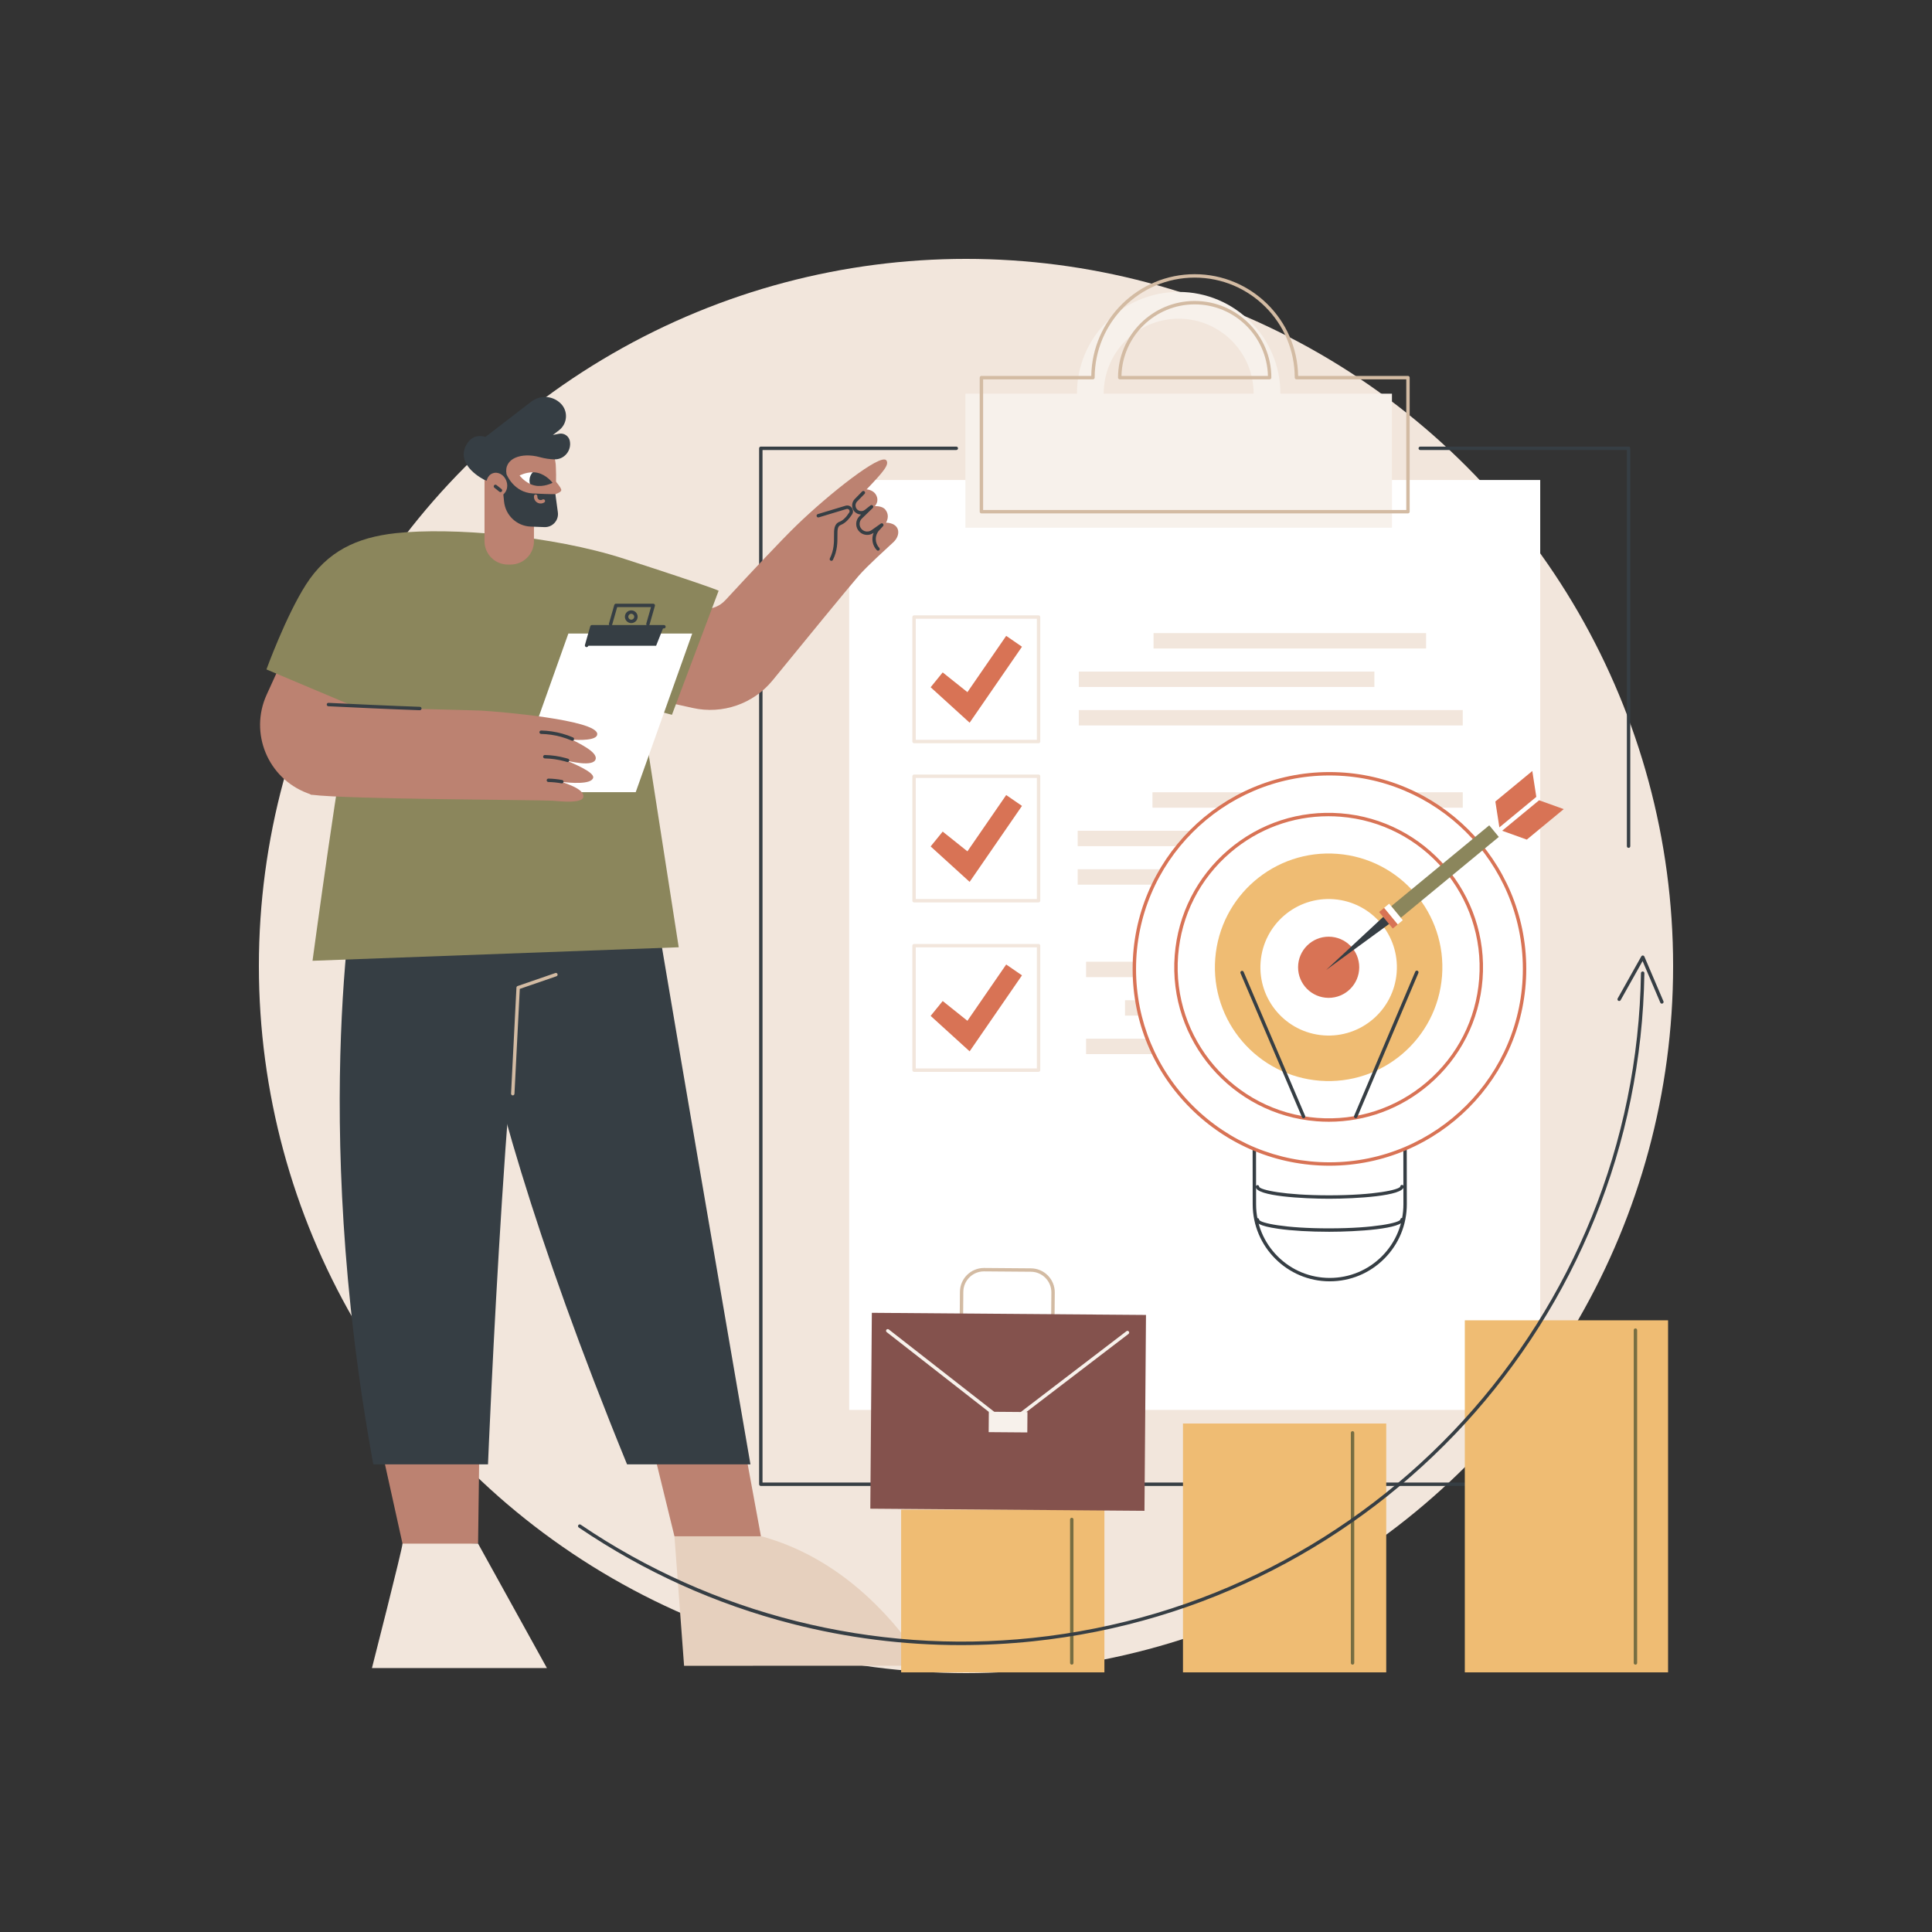 <?xml version="1.0" encoding="utf-8"?>
<!-- Generator: Adobe Illustrator 25.4.1, SVG Export Plug-In . SVG Version: 6.00 Build 0)  -->
<svg version="1.1" id="Illustration" xmlns="http://www.w3.org/2000/svg" xmlns:xlink="http://www.w3.org/1999/xlink" x="0px"
	 y="0px" viewBox="0 0 2500 2500" style="enable-background:new 0 0 2500 2500;" xml:space="preserve">
<rect x="0" y="0" width="2500" height="2500" fill="#333333" stroke="none"/>
<style type="text/css">
	.st0{fill:#F2E6DC;}
	.st1{fill:#363E44;}
	.st2{fill:#FFFFFF;}
	.st3{fill:#F7F1EB;}
	.st4{fill:#D3BBA3;}
	.st5{fill:#D87355;}
	.st6{fill:#BC8271;}
	.st7{fill:#E6D0BE;}
	.st8{fill:#8B865C;}
	.st9{clip-path:url(#SVGID_00000023979208159531914870000003577583529441520043_);fill:#363E44;}
	.st10{fill:#EFBC73;}
	.st11{fill:#776E42;}
	.st12{fill:#84524D;}
</style>
<g id="Sales_plan_for_business_1_">
	<circle class="st0" cx="1250" cy="1250" r="915"/>
	<g>
		<g>
			<g>
				<path class="st1" d="M1894.9,1922.83H984.5c-1.22,0-2.2-0.99-2.2-2.2V580.11c0-1.22,0.99-2.2,2.2-2.2h252.98
					c1.22,0,2.2,0.99,2.2,2.2s-0.99,2.2-2.2,2.2H986.7v1336.1h908.2c1.22,0,2.2,0.99,2.2,2.2
					C1897.11,1921.84,1896.12,1922.83,1894.9,1922.83z"/>
				<path class="st1" d="M2107.37,1097.14c-1.22,0-2.2-0.99-2.2-2.2V582.32H1837.8c-1.22,0-2.2-0.99-2.2-2.2s0.99-2.2,2.2-2.2
					h269.57c1.22,0,2.2,0.99,2.2,2.2v514.82C2109.58,1096.16,2108.59,1097.14,2107.37,1097.14z"/>
			</g>
			<g>
				
					<rect x="1098.83" y="621.12" transform="matrix(-1 -1.224647e-16 1.224647e-16 -1 3091.87 2445.534)" class="st2" width="894.21" height="1203.3"/>
				<path class="st3" d="M1656.83,509.39L1656.83,509.39c0-72.7-58.94-131.64-131.64-131.64c-72.7,0-131.64,58.94-131.64,131.64l0,0
					H1249.2v173.48h551.98V509.39H1656.83z M1428.19,509.39c0-53.57,43.43-97,97-97c53.57,0,97,43.43,97,97l0,0H1428.19
					L1428.19,509.39z"/>
				<path class="st4" d="M1821.92,664.33h-551.98c-1.22,0-2.2-0.99-2.2-2.2V488.64c0-1.22,0.99-2.2,2.2-2.2h142.16
					c1.18-72.79,60.76-131.64,133.83-131.64c73.07,0,132.65,58.85,133.83,131.64h142.16c1.22,0,2.2,0.99,2.2,2.2v173.48
					C1824.13,663.34,1823.14,664.33,1821.92,664.33z M1272.15,659.92h547.57V490.85h-142.14c-1.22,0-2.2-0.99-2.2-2.2
					c0-71.37-58.06-129.43-129.44-129.43c-71.37,0-129.44,58.06-129.44,129.43c0,1.22-0.99,2.2-2.2,2.2h-142.14V659.92z
					 M1679.78,488.64h0.02H1679.78z M1642.93,490.85h-194c-1.22,0-2.2-0.99-2.2-2.2c0-54.7,44.5-99.2,99.2-99.2
					c54.7,0,99.2,44.5,99.2,99.2C1645.14,489.86,1644.15,490.85,1642.93,490.85z M1451.17,486.44h189.53
					c-1.18-51.25-43.24-92.59-94.77-92.59C1494.4,393.85,1452.34,435.19,1451.17,486.44z"/>
			</g>
			<g>
				<g>
					<rect x="1405.38" y="1244.47" class="st0" width="324.58" height="19.93"/>
					<rect x="1455.75" y="1294.27" class="st0" width="399.04" height="19.93"/>
					<rect x="1405.38" y="1344.06" class="st0" width="383.93" height="19.93"/>
				</g>
				<g>
					<rect x="1491.28" y="1025.21" class="st0" width="401.53" height="19.93"/>
					<rect x="1394.52" y="1075.01" class="st0" width="383.93" height="19.93"/>
					<rect x="1394.52" y="1124.8" class="st0" width="450.83" height="19.93"/>
				</g>
				<g>
					<rect x="1492.7" y="819.23" class="st0" width="352.65" height="19.93"/>
					<rect x="1395.94" y="869.02" class="st0" width="382.51" height="19.93"/>
					<rect x="1395.94" y="918.82" class="st0" width="496.86" height="19.93"/>
				</g>
			</g>
			<g>
				<g>
					<path class="st0" d="M1343.92,1386.97h-161.14c-1.22,0-2.2-0.99-2.2-2.2V1223.7c0-1.22,0.99-2.2,2.2-2.2h161.14
						c1.22,0,2.2,0.99,2.2,2.2v161.07C1346.12,1385.98,1345.13,1386.97,1343.92,1386.97z M1184.98,1382.56h156.73V1225.9h-156.73
						V1382.56z"/>
					<polygon class="st5" points="1254.7,1360.42 1204.25,1314.55 1219.84,1295.34 1251.83,1320.9 1302.02,1248.05 1322.44,1262.1 
											"/>
				</g>
				<g>
					<path class="st0" d="M1343.92,1167.71h-161.14c-1.22,0-2.2-0.99-2.2-2.2v-161.06c0-1.22,0.99-2.2,2.2-2.2h161.14
						c1.22,0,2.2,0.99,2.2,2.2v161.06C1346.12,1166.72,1345.13,1167.71,1343.92,1167.71z M1184.98,1163.3h156.73v-156.65h-156.73
						V1163.3z"/>
					<polygon class="st5" points="1254.7,1141.15 1204.25,1095.29 1219.84,1076.08 1251.83,1101.64 1302.02,1028.79 
						1322.44,1042.84 					"/>
				</g>
				<g>
					<path class="st0" d="M1343.92,961.72h-161.14c-1.22,0-2.2-0.99-2.2-2.2V798.46c0-1.22,0.99-2.2,2.2-2.2h161.14
						c1.22,0,2.2,0.99,2.2,2.2v161.06C1346.12,960.74,1345.13,961.72,1343.92,961.72z M1184.98,957.31h156.73V800.66h-156.73V957.31
						z"/>
					<polygon class="st5" points="1254.7,935.17 1204.25,889.3 1219.84,870.09 1251.83,895.65 1302.02,822.8 1322.44,836.86 					
						"/>
				</g>
			</g>
		</g>
	</g>
	<g>
		<g>
			<polygon class="st6" points="490.98,1862.32 522.12,2003.22 618.63,1997.44 620.52,1853.32 			"/>
			<polygon class="st6" points="837.68,1844.67 872.73,1987.94 985.56,1992.89 958.26,1844.63 			"/>
			<path class="st7" d="M872.73,1987.94l12.47,167.59l311.93-0.11c-42.23-64.87-110.91-139.77-211.94-167.51L872.73,1987.94z"/>
			<path class="st0" d="M520.84,1997.44c0,6.13-39.54,161-39.54,161h226.4l-89.06-161H520.84z"/>
			<path class="st1" d="M597.38,1096.38c0,0-30.81,199.78,214.02,798.48h159.68c0,0-126.31-731.01-139.8-823.22L597.38,1096.38z"/>
			<path class="st1" d="M461.74,1125.62c0,0-61.9,314.95,21.31,769.24h148.43c0,0,26.62-659.04,64.85-758L461.74,1125.62z"/>
			<path class="st4" d="M663.51,1417.43c-0.04,0-0.08,0-0.11,0c-1.22-0.06-2.15-1.1-2.09-2.31l6.97-137.22
				c0.05-0.9,0.63-1.68,1.48-1.97l48.86-16.83c1.15-0.4,2.41,0.21,2.8,1.37c0.4,1.15-0.22,2.41-1.37,2.8l-47.45,16.35l-6.89,135.73
				C665.65,1416.52,664.68,1417.43,663.51,1417.43z"/>
		</g>
		<g>
			<path class="st6" d="M397.44,1026.21l6.03,2.29l108.74-150.17l-112.2-100.11l-54.96,120.73
				C322.46,948.53,346.49,1006.88,397.44,1026.21z"/>
			<g>
				<g>
					<path class="st6" d="M848.79,757.49c0,0,58.12,53.47,90.11,18.86c33.22-35.94,72-77.34,92.12-96.81
						c41.47-40.14,108.54-93.36,115.86-83.89c4.17,5.4-3.47,14.55-25.54,37.65c2.28-0.05,9.24,1.5,12.29,7.14
						c4.51,8.35-1.23,13.85-1.51,14.57c0.77-0.08,9.62-0.53,13.59,4.55c4.47,5.72,3.54,11.81,0.8,16.8
						c1.92-0.14,10.18,0.62,13.74,5.68c4.63,6.59,0.95,14.71-3.9,19.26c-8.89,8.35-33.75,30.57-45.39,44
						c-14.49,16.71-71.28,86.14-111.11,134.95c-24.92,30.55-64.93,44.42-103.42,35.87l-45.92-10.21L848.79,757.49z"/>
					<path class="st1" d="M1075.81,725.71c-0.33,0-0.67-0.08-0.99-0.23c-1.09-0.54-1.53-1.87-0.98-2.96
						c5.46-10.88,5.41-20.85,5.37-28.85c-0.04-8.42-0.08-15.7,7.31-18.57c4.17-1.62,8.45-5.74,12.37-11.93
						c1.04-1.63,0.15-3.04-0.15-3.44c-0.63-0.83-1.83-1.55-3.34-1.1l-35.91,10.85c-1.17,0.35-2.4-0.31-2.75-1.47
						c-0.35-1.16,0.31-2.4,1.47-2.75l35.91-10.85c3.03-0.91,6.22,0.13,8.13,2.65c1.9,2.5,2.04,5.83,0.37,8.47
						c-4.5,7.08-9.37,11.68-14.5,13.67c-4.37,1.69-4.55,5.88-4.5,14.43c0.04,8.03,0.09,19.03-5.84,30.85
						C1077.4,725.27,1076.62,725.71,1075.81,725.71z"/>
					<path class="st1" d="M1136.16,712.58c-0.59,0-1.17-0.23-1.6-0.69c-5.79-6.12-7.17-14.96-4.13-22.38l-0.12,0.08
						c-5.6,3.96-13.22,3.35-18.13-1.45c-2.76-2.7-4.28-6.32-4.27-10.18s1.54-7.47,4.31-10.16l2.07-2.01
						c-3.38-0.05-6.71-1.53-8.99-4.31c-3.79-4.66-3.49-11.41,0.71-15.7l9.61-9.82c0.85-0.87,2.25-0.89,3.12-0.03
						c0.87,0.85,0.88,2.25,0.03,3.12l-9.61,9.82c-2.63,2.69-2.82,6.91-0.44,9.83c2.52,3.09,7.12,3.6,10.27,1.15l7.46-5.84
						c0.92-0.73,2.25-0.6,3.02,0.29c0.77,0.88,0.72,2.21-0.12,3.03l-14.06,13.66c-1.91,1.85-2.96,4.34-2.97,7.01
						c0,2.66,1.04,5.15,2.94,7.02c3.38,3.31,8.64,3.72,12.5,1l12.02-8.5c0.92-0.65,2.19-0.5,2.93,0.34
						c0.74,0.85,0.73,2.12-0.03,2.95l-5.07,5.51c-5.86,6.37-5.79,16.28,0.15,22.57c0.84,0.88,0.8,2.28-0.09,3.12
						C1137.25,712.38,1136.71,712.58,1136.16,712.58z"/>
				</g>
			</g>
			<path class="st8" d="M455.24,912.84l-110.47-46.6c0,0,25.08-69,51.05-109.65c27.51-43.05,65.59-61.19,116.38-66.69
				c72.13-7.8,202.28,3.02,295.16,33.07c117.37,37.97,122.55,41.43,122.55,41.43l-60.41,160.53l-39.7-10.36l48.46,311.19
				l-473.85,17.48C404.42,1243.24,441.44,968.08,455.24,912.84z"/>
			<g>
				<polygon class="st2" points="822.62,1025.04 662.38,1025.04 735.47,819.81 895.72,819.81 				"/>
				<polygon class="st1" points="849.01,835.59 758.24,835.59 766.57,810.29 859.07,810.29 				"/>
				<path class="st1" d="M759.04,837.37c-0.2,0-0.4-0.03-0.61-0.08c-1.17-0.34-1.85-1.55-1.52-2.73l6.9-24.16
					c0.27-0.95,1.14-1.6,2.12-1.6h93.21c1.22,0,2.2,0.99,2.2,2.2s-0.99,2.2-2.2,2.2H767.6l-6.44,22.57
					C760.88,836.74,760,837.37,759.04,837.37z"/>
				<path class="st1" d="M790.11,809.76c-0.2,0-0.4-0.03-0.61-0.08c-1.17-0.34-1.85-1.55-1.52-2.73l6.9-24.16
					c0.27-0.95,1.14-1.6,2.12-1.6h48.33c0.69,0,1.34,0.33,1.76,0.88c0.42,0.55,0.55,1.27,0.36,1.93l-6.91,24.16
					c-0.34,1.17-1.57,1.84-2.73,1.52c-1.17-0.34-1.85-1.56-1.52-2.73l6.1-21.35h-43.75l-6.44,22.56
					C791.95,809.12,791.07,809.76,790.11,809.76z"/>
				<path class="st1" d="M816.86,806.3c-4.55,0-8.25-3.7-8.25-8.24c0-4.55,3.7-8.25,8.25-8.25c4.55,0,8.24,3.7,8.24,8.25
					C825.11,802.6,821.41,806.3,816.86,806.3z M816.86,794.22c-2.12,0-3.84,1.72-3.84,3.84c0,2.11,1.72,3.83,3.84,3.83
					c2.11,0,3.83-1.72,3.83-3.83C820.7,795.94,818.98,794.22,816.86,794.22z"/>
			</g>
			<g>
				<path class="st6" d="M425.19,912.86c54.82,3.67,184.36,5.91,197,6.63c23.62,1.35,150.2,11.89,150.66,30.32
					c0.22,8.81-24.26,7.88-32.52,7.32c6.45,3.74,32.8,15.41,30.48,25.01c-2.73,11.28-36.25,2.17-36.86,2.36
					c6.94,3.13,35.09,14.49,33.63,21.75c-1.9,9.45-31.26,6.74-40.01,5.52c0.75,1.32,29.04,8.21,27.25,19.57
					c-1.31,8.34-28.24,5.81-39.93,4.75c-20.99-1.18-265.83-1.74-311.32-7.66C385.75,1026.13,401.1,930.03,425.19,912.86z"/>
				<path class="st1" d="M543.27,919.03c-0.03,0-0.05,0-0.08,0c-27.98-0.92-100.69-4.15-118.31-5.14c-1.22-0.07-2.15-1.11-2.08-2.32
					c0.06-1.22,1.1-2.18,2.32-2.08c17.6,0.98,90.25,4.22,118.21,5.13c1.22,0.04,2.17,1.06,2.13,2.28
					C545.43,918.08,544.46,919.03,543.27,919.03z"/>
				<g>
					<path class="st1" d="M740.66,958.48c-0.29,0-0.59-0.06-0.87-0.18c-4.47-1.92-9.09-3.54-13.75-4.83
						c-8.39-2.31-17.09-3.58-25.85-3.77c-1.22-0.03-2.18-1.04-2.16-2.25c0.03-1.2,1.01-2.16,2.2-2.16c0.02,0,0.03,0,0.05,0
						c9.12,0.2,18.18,1.52,26.92,3.93c4.85,1.33,9.67,3.02,14.32,5.02c1.12,0.48,1.64,1.78,1.16,2.9
						C742.33,957.98,741.52,958.48,740.66,958.48z"/>
					<path class="st1" d="M734.44,986.13c-0.21,0-0.43-0.03-0.65-0.1c-0.98-0.3-1.97-0.59-2.99-0.87
						c-8.38-2.3-17.07-3.57-25.85-3.77c-1.22-0.03-2.18-1.04-2.16-2.25c0.03-1.2,1.01-2.16,2.2-2.16c0.01,0,0.03,0,0.05,0
						c9.14,0.2,18.19,1.53,26.92,3.93c1.06,0.29,2.09,0.59,3.11,0.9c1.16,0.36,1.82,1.59,1.46,2.76
						C736.26,985.52,735.39,986.13,734.44,986.13z"/>
					<path class="st1" d="M727,1013.69c-0.13,0-0.27-0.01-0.4-0.04c-5.59-1.03-11.32-1.62-17.05-1.75
						c-1.22-0.03-2.18-1.04-2.16-2.25c0.03-1.21,0.96-2.1,2.25-2.16c5.96,0.13,11.93,0.74,17.75,1.82c1.2,0.22,1.99,1.37,1.77,2.57
						C728.97,1012.95,728.04,1013.69,727,1013.69z"/>
				</g>
			</g>
		</g>
		<g>
			<path class="st6" d="M707.38,673.1c-14.78,10.5-56.54-18-56.54-18l-23.89-49.97c0-25.5,20.67-46.18,46.18-46.18
				c25.5,0,46.18,20.68,46.18,46.18C719.32,605.13,722.44,662.41,707.38,673.1z"/>
			<path class="st6" d="M657.13,730.51h3.63c16.66,0,30.17-13.51,30.17-30.17V586.58h-63.97v113.75
				C626.96,717,640.47,730.51,657.13,730.51z"/>
			<path class="st6" d="M714.01,617.27c0,0,12.95,13.57,12.26,17.15c-0.82,4.28-15.25,6.89-15.25,6.89S714.36,617.3,714.01,617.27z"
				/>
			<g>
				<path class="st2" d="M672.34,615.3c0,0,7.73-4.16,17.05-4.16c1.98,0-1.76,15.87-3.64,14.97
					C677.47,622.16,672.34,615.3,672.34,615.3z"/>
				<g>
					<defs>
						<path id="SVGID_1_" d="M672.34,615.3c0,0,11.37-6.12,23.16-3.51c11.79,2.6,19.52,12.94,19.52,12.94s-11.37,6.12-23.16,3.51
							C680.07,625.63,672.34,615.3,672.34,615.3z"/>
					</defs>
					<clipPath id="SVGID_00000165232020765486597430000000235154661614880403_">
						<use xlink:href="#SVGID_1_"  style="overflow:visible;"/>
					</clipPath>
					<path style="clip-path:url(#SVGID_00000165232020765486597430000000235154661614880403_);fill:#363E44;" d="M689.78,610.73
						c6.16-6.16,16.16-6.16,22.32,0c6.16,6.16,6.16,16.16,0,22.32c-6.16,6.16-16.16,6.16-22.32,0
						C683.62,626.89,683.62,616.89,689.78,610.73z"/>
				</g>
			</g>
			<path class="st1" d="M655.44,613.72c0,0,9.13,23.47,33.91,24.78c24.78,1.3,29.32,0.86,29.32,0.86l3.2,23.57
				c1.41,10.39-6.9,19.55-17.38,19.15l-17.74-0.67c-17.95-0.68-32.66-14.47-34.49-32.34l-2.02-19.7l-23.26-8.38
				c0,0-38.11-18.31-23.69-45.09c9.13-16.95,24.78-10.43,24.78-10.43l59.36-45.74c11.55-8.9,27.9-7.84,38.21,2.47v0
				c9.81,9.81,8.78,26-2.2,34.49l-7.99,6.18l7.94-1.59c6.42-1.28,12.66,2.88,13.94,9.3l0,0c2.51,12.54-7.27,24.26-20.05,23.83
				c-5.7-0.19-12.09-0.99-18.79-2.85C675,585.03,651.53,592.86,655.44,613.72z"/>
			<path class="st6" d="M655.36,622.57c2.83,8.05-0.47,16.54-7.37,18.97c-6.9,2.43-14.79-2.13-17.62-10.18
				c-2.83-8.05,0.47-16.54,7.37-18.97C644.64,609.96,652.53,614.52,655.36,622.57z"/>
			<path class="st6" d="M699.59,651.51c-1.64,0-3.28-0.46-4.71-1.39c-2.75-1.78-4.28-5.05-3.89-8.32c0.14-1.21,1.24-2.09,2.45-1.93
				c1.21,0.14,2.07,1.24,1.93,2.45c-0.19,1.62,0.56,3.23,1.91,4.11c1.4,0.91,3.23,0.91,4.65-0.01c1.02-0.66,2.39-0.36,3.05,0.67
				c0.66,1.02,0.36,2.39-0.67,3.05C702.88,651.05,701.23,651.51,699.59,651.51z"/>
			<path class="st1" d="M647.61,636.79c-0.48,0-0.97-0.16-1.38-0.48l-6.52-5.21c-0.95-0.76-1.1-2.15-0.34-3.1
				c0.76-0.95,2.15-1.1,3.1-0.34l6.52,5.21c0.95,0.76,1.1,2.15,0.34,3.1C648.9,636.51,648.26,636.79,647.61,636.79z"/>
		</g>
	</g>
	<g>
		<g>
			<path class="st1" d="M1720.69,1658.04c-54.93,0-99.65-44.65-99.72-99.6l-0.13-97.52c0-1.22,0.98-2.2,2.2-2.21l195.04-0.25h0
				c0.58,0,1.14,0.23,1.56,0.64c0.41,0.41,0.65,0.97,0.65,1.56l0.13,97.52c0.03,26.64-10.3,51.69-29.12,70.55
				c-18.81,18.86-43.84,29.27-70.48,29.3C1720.78,1658.04,1720.73,1658.04,1720.69,1658.04z M1625.25,1463.12l0.12,95.32
				c0.03,25.46,9.98,49.38,28,67.36c18,17.95,41.9,27.83,67.31,27.83c0.04,0,0.08,0,0.13,0c25.46-0.03,49.38-9.98,67.36-28
				c17.98-18.03,27.86-41.98,27.83-67.44l-0.12-95.32L1625.25,1463.12z"/>
			<path class="st1" d="M1719.86,1593.91c-24.75,0-48.01-1.36-65.57-3.85c-25.96-3.68-29.29-8.13-29.3-11.59
				c0-1.22,0.98-2.2,2.2-2.21h0c1.22,0,2.2,0.99,2.2,2.2c1.23,3.97,32.85,11.15,91.32,11.03c58.52-0.08,90.07-7.3,91.3-11.33
				c0-1.22,0.98-2.18,2.2-2.18c0,0,0,0,0,0c1.22,0,2.2,1.01,2.2,2.23c0.02,12.31-62.59,15.64-95.7,15.69
				C1720.44,1593.91,1720.15,1593.91,1719.86,1593.91z"/>
			<path class="st1" d="M1720.02,1551.16c-33.27,0-95.06-3.21-95.08-15.44c0-1.22,0.98-2.2,2.2-2.21h0c1.22,0,2.2,0.98,2.2,2.2
				c1.22,3.95,32.48,11.03,90.4,11.03c0.31,0,0.61,0,0.92,0c58.51-0.08,90.07-7.3,91.3-11.33c0-1.22,0.98-2.18,2.2-2.18c0,0,0,0,0,0
				c1.22,0,2.2,1.01,2.2,2.23c0.02,12.31-62.59,15.64-95.7,15.69C1720.46,1551.16,1720.24,1551.16,1720.02,1551.16z"/>
		</g>
		<g>
			
				<ellipse transform="matrix(0.707 -0.707 0.707 0.707 -382.657 1583.641)" class="st2" cx="1720.3" cy="1253.73" rx="252.48" ry="252.48"/>
			<path class="st5" d="M1720.29,1508.42c-67.9,0-131.76-26.4-179.85-74.36c-48.17-48.04-74.74-111.97-74.83-180
				c-0.18-140.43,113.92-254.83,254.36-255.02c0.1,0,0.23,0,0.33,0c140.29,0,254.5,114.03,254.68,254.36
				c0.18,140.43-113.92,254.84-254.36,255.02C1720.51,1508.42,1720.4,1508.42,1720.29,1508.42z M1720.3,1003.45
				c-0.11,0-0.22,0-0.33,0c-138,0.18-250.13,112.6-249.95,250.6c0.09,66.85,26.2,129.67,73.53,176.88
				c47.25,47.13,110.01,73.08,176.74,73.08c0.11,0,0.22,0,0.33,0c138-0.18,250.13-112.6,249.95-250.6
				C1970.39,1115.51,1858.15,1003.45,1720.3,1003.45z"/>
		</g>
		<g>
			<g>
				<path class="st5" d="M1719.57,1451.53c-5.24,0-10.51-0.2-15.79-0.61c-109.83-8.54-192.24-104.86-183.71-214.73
					c4.13-53.22,28.74-101.65,69.28-136.36c40.54-34.71,92.17-51.56,145.37-47.41c109.83,8.53,192.24,104.86,183.71,214.73
					c-4.13,53.22-28.74,101.65-69.28,136.36C1812.64,1434.77,1767.12,1451.53,1719.57,1451.53z M1718.94,1056.21
					c-46.5,0-91.01,16.39-126.72,46.97c-39.65,33.94-63.71,81.3-67.75,133.35c-8.34,107.44,72.25,201.65,179.65,210
					c52.02,4.03,102.52-12.42,142.17-46.37c39.65-33.94,63.71-81.3,67.75-133.35c8.34-107.45-72.25-201.65-179.65-209.99
					C1729.22,1056.41,1724.07,1056.21,1718.94,1056.21z"/>
				<path class="st10" d="M1730.65,1104.88c-81.04-6.3-151.83,54.32-158.13,135.38c-6.3,81.07,54.29,151.89,135.33,158.19
					c81.04,6.3,151.83-54.32,158.13-135.38C1872.28,1182,1811.69,1111.18,1730.65,1104.88z M1712.42,1339.74
					c-48.62-3.78-84.98-46.27-81.2-94.91s46.25-85.01,94.88-81.23c48.62,3.78,84.98,46.27,81.2,94.91
					S1761.04,1343.51,1712.42,1339.74z"/>
				
					<ellipse transform="matrix(4.885778e-03 -1 1 4.885778e-03 459.203 2964.784)" class="st5" cx="1719.25" cy="1251.67" rx="39.57" ry="39.56"/>
			</g>
			<g>
				
					<rect x="1788.67" y="1117.55" transform="matrix(0.771 -0.636 0.636 0.771 -289.604 1448.58)" class="st8" width="164.54" height="19.46"/>
				<polygon class="st1" points="1798.34,1195 1715.95,1255.18 1790.68,1185.71 				"/>
				<g>
					<polygon class="st5" points="1987.98,1031.16 1940.18,1070.61 1934.99,1037.13 1982.79,997.68 					"/>
					<polygon class="st5" points="1991.59,1035.54 1943.79,1074.98 1975.66,1086.45 2023.46,1047 					"/>
				</g>
				
					<rect x="1793.55" y="1173.82" transform="matrix(0.771 -0.636 0.636 0.771 -344.778 1415.834)" class="st5" width="8.41" height="27.72"/>
				
					<rect x="1800.04" y="1168.46" transform="matrix(0.771 -0.636 0.636 0.771 -339.895 1418.664)" class="st2" width="8.41" height="27.72"/>
			</g>
		</g>
		<g>
			<path class="st1" d="M1686.82,1447.01c-0.85,0-1.67-0.5-2.03-1.34l-79.58-186.35c-0.48-1.12,0.04-2.42,1.16-2.89
				c1.11-0.48,2.42,0.04,2.89,1.16l79.58,186.35c0.48,1.12-0.04,2.42-1.16,2.89C1687.4,1446.95,1687.11,1447.01,1686.82,1447.01z"/>
			<path class="st1" d="M1754.26,1446.92c-0.29,0-0.58-0.06-0.86-0.17c-1.12-0.48-1.65-1.77-1.17-2.89l79.1-186.56
				c0.48-1.12,1.77-1.64,2.89-1.17c1.12,0.48,1.65,1.77,1.17,2.89l-79.1,186.56C1755.94,1446.42,1755.12,1446.92,1754.26,1446.92z"
				/>
		</g>
	</g>
	<g>
		<g>
			<g>
				<rect x="1166.08" y="1953.49" class="st10" width="263.01" height="210.53"/>
			</g>
			<g>
				<rect x="1530.77" y="1842.04" class="st10" width="263.01" height="321.98"/>
			</g>
			<path class="st11" d="M1386.87,2154.06c-1.22,0-2.2-0.99-2.2-2.2v-185.67c0-1.22,0.99-2.2,2.2-2.2c1.22,0,2.2,0.99,2.2,2.2
				v185.67C1389.08,2153.07,1388.09,2154.06,1386.87,2154.06z"/>
			<g>
				<rect x="1895.46" y="1708.47" class="st10" width="263.01" height="455.55"/>
			</g>
			<path class="st11" d="M2116.25,2154.06c-1.22,0-2.2-0.99-2.2-2.2v-430.7c0-1.22,0.99-2.2,2.2-2.2s2.2,0.99,2.2,2.2v430.7
				C2118.46,2153.07,2117.47,2154.06,2116.25,2154.06z"/>
			<path class="st11" d="M1750.19,2154.06c-1.22,0-2.2-0.99-2.2-2.2V1854.1c0-1.22,0.99-2.2,2.2-2.2s2.2,0.99,2.2,2.2v297.75
				C1752.4,2153.07,1751.41,2154.06,1750.19,2154.06z"/>
		</g>
		<g>
			<path class="st1" d="M1243.21,2128.75c-73.95,0-147.28-9.27-218.96-27.73c-98.3-25.31-190.93-67.18-275.32-124.44
				c-1.01-0.68-1.27-2.05-0.59-3.06c0.68-1.01,2.06-1.27,3.06-0.59c171.08,116.08,378.7,168.12,584.61,146.54
				c442.23-46.34,780.73-416.17,787.4-860.24c0.02-1.22,1.09-2.14,2.24-2.17c1.22,0.02,2.19,1.02,2.17,2.24
				c-6.7,446.31-346.9,817.99-791.34,864.56C1305.33,2127.12,1274.22,2128.75,1243.21,2128.75z"/>
			<path class="st1" d="M2150.47,1298.72c-0.85,0-1.67-0.5-2.03-1.34l-22.94-53.77l-28.39,50.56c-0.6,1.06-1.95,1.44-3,0.84
				c-1.06-0.6-1.44-1.94-0.84-3l30.58-54.47c0.41-0.73,1.2-1.2,2.04-1.12c0.84,0.05,1.58,0.56,1.91,1.33l24.7,57.89
				c0.48,1.12-0.04,2.42-1.16,2.89C2151.05,1298.66,2150.75,1298.72,2150.47,1298.72z"/>
		</g>
	</g>
	<g>
		<path class="st4" d="M1333.58,1730.18c-0.08,0-0.17,0-0.25,0l-60.58-0.47c-8.3-0.06-16.08-3.36-21.9-9.28
			c-5.82-5.92-8.99-13.75-8.92-22.05l0.22-26.78c0.14-17.06,14.06-30.84,31.08-30.84c0.08,0,0.17,0,0.25,0l60.58,0.47
			c8.3,0.06,16.08,3.36,21.9,9.28c5.82,5.92,8.99,13.75,8.92,22.05l-0.22,26.78C1364.53,1716.39,1350.61,1730.18,1333.58,1730.18z
			 M1273.22,1645.16c-14.61,0-26.56,11.83-26.68,26.47l-0.22,26.78c-0.06,7.12,2.66,13.84,7.66,18.92s11.67,7.9,18.79,7.96
			l60.58,0.47l0,0c0.07,0,0.14,0,0.21,0c14.61,0,26.55-11.83,26.67-26.47l0.22-26.78c0.06-7.13-2.66-13.85-7.66-18.92
			c-5-5.08-11.67-7.9-18.79-7.96l-60.58-0.47C1273.37,1645.16,1273.29,1645.16,1273.22,1645.16z"/>
		
			<rect x="1177.77" y="1649.55" transform="matrix(7.784284e-03 -1 1 7.784284e-03 -532.532 3117.151)" class="st12" width="253.45" height="354.75"/>
		<path class="st3" d="M1303.71,1845.25c-0.48,0-0.96-0.16-1.36-0.47l-154.96-121.02c-0.96-0.75-1.13-2.14-0.38-3.09
			c0.75-0.96,2.13-1.13,3.09-0.38l153.61,119.97l153.9-117.68c0.97-0.74,2.35-0.56,3.09,0.41c0.74,0.97,0.56,2.35-0.41,3.09
			l-155.25,118.71C1304.66,1845.1,1304.19,1845.25,1303.71,1845.25z"/>
		
			<rect x="1291.19" y="1815.22" transform="matrix(7.784916e-03 -1 1 7.784916e-03 -545.935 3130.234)" class="st3" width="26.38" height="49.99"/>
	</g>
</g>
</svg>
